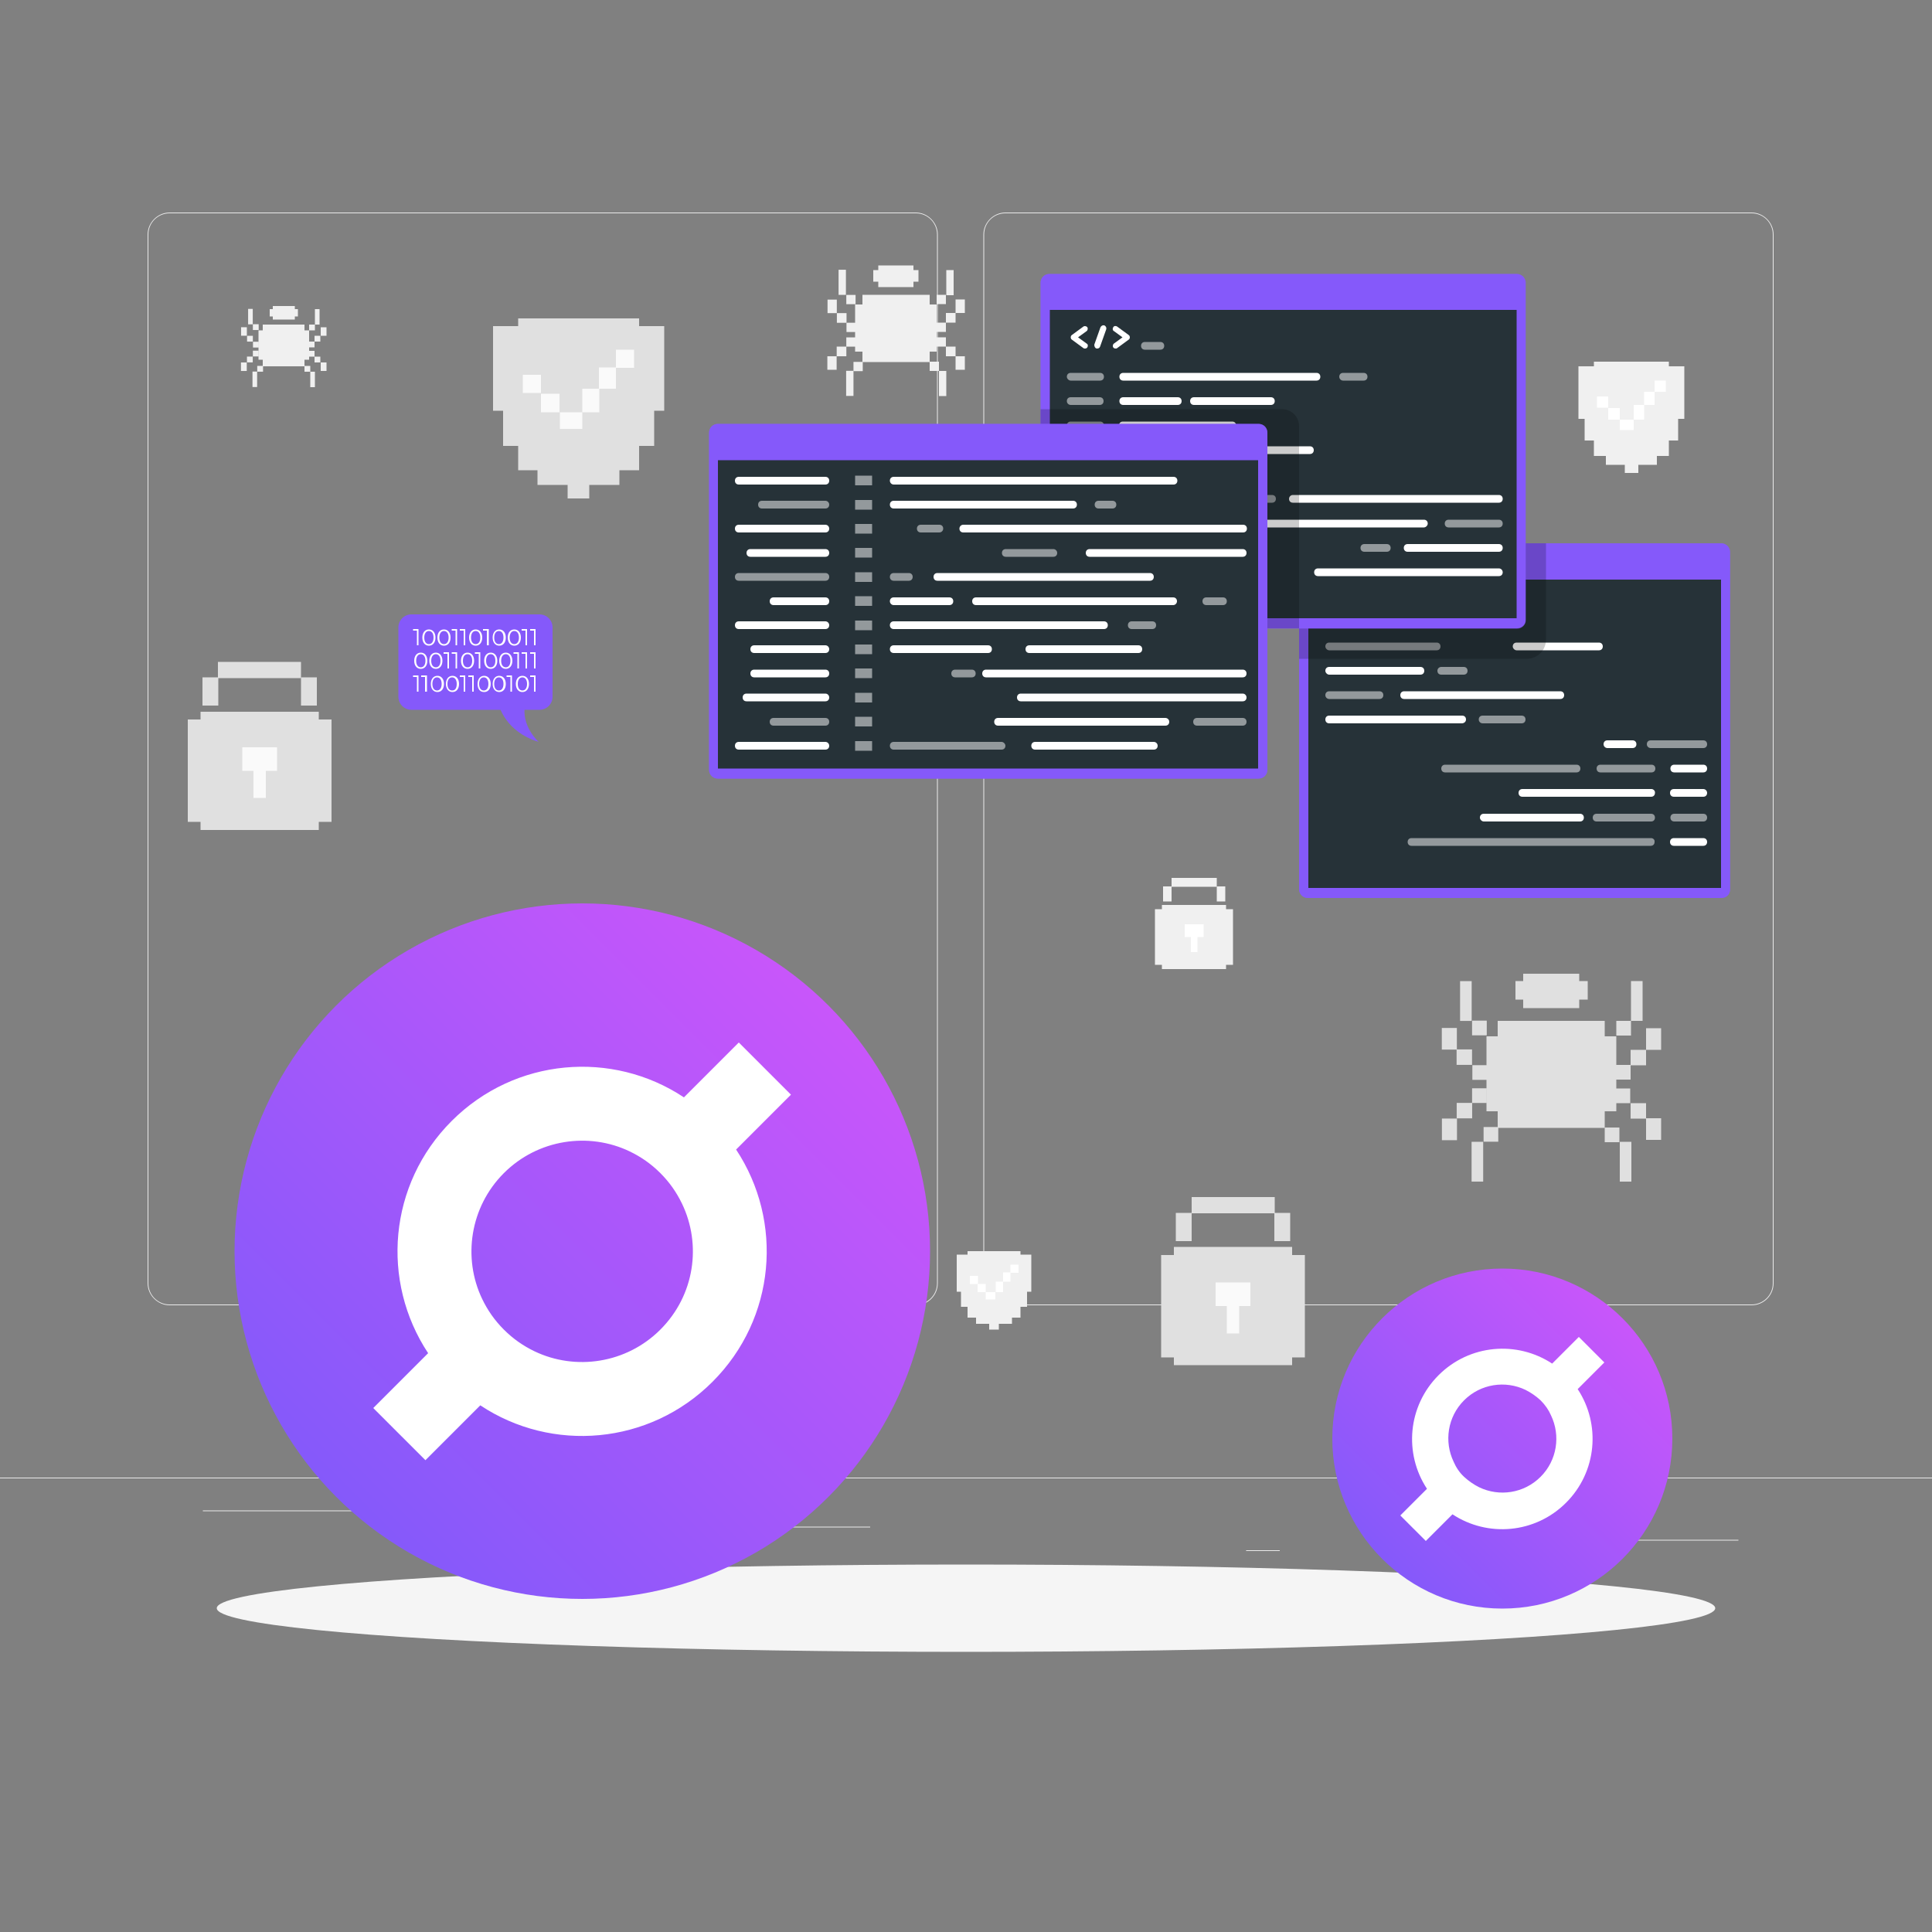 <?xml version="1.0" encoding="utf-8"?>
<!-- Generator: Adobe Illustrator 23.0.5, SVG Export Plug-In . SVG Version: 6.00 Build 0)  -->
<svg version="1.1" xmlns="http://www.w3.org/2000/svg" xmlns:xlink="http://www.w3.org/1999/xlink" x="0px" y="0px"
	 viewBox="0 0 500 500" style="enable-background:new 0 0 500 500;" xml:space="preserve">
<rect x="0" y="0" width="500" height="500" fill="#808080" stroke="none"/>
<style type="text/css">
	.st0{fill:#EBEBEB;}
	.st1{fill:#E0E0E0;}
	.st2{fill:#F0F0F0;}
	.st3{fill:#FAFAFA;}
	.st4{fill:#FFFFFF;}
	.st5{fill:#F5F5F5;}
	.st6{fill:#8559FA;}
	.st7{opacity:0.6;fill:#8559FA;enable-background:new    ;}
	.st8{fill:#263238;}
	.st9{opacity:0.5;fill:#FFFFFF;}
	.st10{opacity:0.2;enable-background:new    ;}
	.st11{fill:url(#SVGID_1_);}
	.st12{fill:url(#SVGID_2_);}
</style>
<g id="Background_Complete">
	<g>
		<rect y="382.4" class="st0" width="500" height="0.2"/>
		<rect x="416.8" y="398.5" class="st0" width="33.1" height="0.2"/>
		<rect x="322.5" y="401.2" class="st0" width="8.7" height="0.2"/>
		<rect x="396.6" y="389.2" class="st0" width="19.2" height="0.2"/>
		<rect x="52.5" y="390.9" class="st0" width="43.2" height="0.2"/>
		<rect x="104.6" y="390.9" class="st0" width="6.3" height="0.2"/>
		<rect x="131.5" y="395.1" class="st0" width="93.7" height="0.2"/>
		<path class="st0" d="M237,337.8H43.9c-3.1,0-5.7-2.6-5.7-5.7V60.7c0-3.1,2.6-5.7,5.7-5.7H237c3.1,0,5.7,2.6,5.7,5.7v271.4
			C242.7,335.2,240.2,337.8,237,337.8z M43.9,55.2c-3,0-5.5,2.4-5.5,5.5v271.4c0,3,2.4,5.5,5.5,5.5H237c3,0,5.5-2.4,5.5-5.5V60.7
			c0-3-2.4-5.5-5.5-5.5H43.9z"/>
		<path class="st0" d="M453.3,337.8H260.2c-3.1,0-5.7-2.6-5.7-5.7V60.7c0-3.1,2.6-5.7,5.7-5.7h193.1c3.1,0,5.7,2.6,5.7,5.7v271.4
			C459,335.2,456.5,337.8,453.3,337.8z M260.2,55.2c-3,0-5.5,2.4-5.5,5.5v271.4c0,3,2.4,5.5,5.5,5.5h193.1c3,0,5.5-2.4,5.5-5.5V60.7
			c0-3-2.4-5.5-5.5-5.5H260.2z"/>
	</g>
	<g>
		<g>
			<rect x="387.6" y="264.2" class="st1" width="27.7" height="27.7"/>
			<rect x="384.7" y="268.2" class="st1" width="33.6" height="19.4"/>
			<rect x="394.2" y="252" class="st1" width="14.5" height="8.9"/>
			<rect x="392.2" y="253.9" class="st1" width="18.7" height="4.8"/>
			<g>
				<rect x="418.3" y="264.2" class="st1" width="3.8" height="3.8"/>
				<rect x="422.1" y="253.9" class="st1" width="3" height="10.3"/>
				<rect x="418.2" y="275.6" class="st1" width="3.8" height="3.8"/>
				<rect x="422" y="271.7" class="st1" width="4" height="4"/>
				<rect x="426" y="266.1" class="st1" width="3.9" height="5.6"/>
				
					<rect x="381" y="264.2" transform="matrix(-1 -1.224647e-16 1.224647e-16 -1 765.772 532.141)" class="st1" width="3.8" height="3.8"/>
				
					<rect x="377.9" y="253.9" transform="matrix(-1 -1.224647e-16 1.224647e-16 -1 758.767 518.115)" class="st1" width="3" height="10.3"/>
				
					<rect x="381" y="275.6" transform="matrix(-1 -1.224647e-16 1.224647e-16 -1 765.846 555.067)" class="st1" width="3.8" height="3.8"/>
				
					<rect x="377.1" y="271.7" transform="matrix(-1 -1.224647e-16 1.224647e-16 -1 758.064 547.286)" class="st1" width="4" height="4"/>
				
					<rect x="373.2" y="266.1" transform="matrix(-1 -1.224647e-16 1.224647e-16 -1 750.237 537.735)" class="st1" width="3.9" height="5.6"/>
			</g>
			<g>
				
					<rect x="384" y="291.8" transform="matrix(-1 -1.224647e-16 1.224647e-16 -1 771.751 587.273)" class="st1" width="3.8" height="3.8"/>
				
					<rect x="380.9" y="295.5" transform="matrix(-1 -1.224647e-16 1.224647e-16 -1 764.745 601.298)" class="st1" width="3" height="10.3"/>
				
					<rect x="381" y="281.7" transform="matrix(-1 -1.224647e-16 1.224647e-16 -1 765.774 567.149)" class="st1" width="3.8" height="3.8"/>
				
					<rect x="377" y="285.5" transform="matrix(-1 -1.224647e-16 1.224647e-16 -1 757.992 574.93)" class="st1" width="4" height="4"/>
				
					<rect x="373.1" y="289.4" transform="matrix(-1 -1.224647e-16 1.224647e-16 -1 750.166 584.481)" class="st1" width="3.9" height="5.6"/>
				<rect x="415.3" y="291.8" class="st1" width="3.8" height="3.8"/>
				<rect x="419.2" y="295.5" class="st1" width="3" height="10.3"/>
				<rect x="418.1" y="281.7" class="st1" width="3.8" height="3.8"/>
				<rect x="422" y="285.5" class="st1" width="4" height="4"/>
				<rect x="426" y="289.4" class="st1" width="3.9" height="5.6"/>
			</g>
		</g>
		<g>
			<rect x="222" y="158.3" class="st1" width="27.7" height="27.7"/>
			<rect x="219" y="162.3" class="st1" width="33.6" height="19.4"/>
			<rect x="228.6" y="146.1" class="st1" width="14.5" height="8.9"/>
			<rect x="226.5" y="148" class="st1" width="18.7" height="4.8"/>
			<g>
				<rect x="252.6" y="158.3" class="st1" width="3.8" height="3.8"/>
				<rect x="256.5" y="148" class="st1" width="3" height="10.3"/>
				<rect x="252.5" y="169.7" class="st1" width="3.8" height="3.8"/>
				<rect x="256.3" y="165.7" class="st1" width="4" height="4"/>
				<rect x="260.3" y="160.1" class="st1" width="3.9" height="5.6"/>
				
					<rect x="215.3" y="158.3" transform="matrix(-1 -1.224647e-16 1.224647e-16 -1 434.441 320.253)" class="st1" width="3.8" height="3.8"/>
				
					<rect x="212.2" y="148" transform="matrix(-1 -1.224647e-16 1.224647e-16 -1 427.435 306.227)" class="st1" width="3" height="10.3"/>
				
					<rect x="215.3" y="169.7" transform="matrix(-1 -1.224647e-16 1.224647e-16 -1 434.514 343.179)" class="st1" width="3.8" height="3.8"/>
				
					<rect x="211.4" y="165.7" transform="matrix(-1 -1.224647e-16 1.224647e-16 -1 426.732 335.397)" class="st1" width="4" height="4"/>
				
					<rect x="207.5" y="160.1" transform="matrix(-1 -1.224647e-16 1.224647e-16 -1 418.905 325.847)" class="st1" width="3.9" height="5.6"/>
			</g>
			<g>
				
					<rect x="218.3" y="185.8" transform="matrix(-1 -1.224647e-16 1.224647e-16 -1 440.419 375.384)" class="st1" width="3.8" height="3.8"/>
				
					<rect x="215.2" y="189.6" transform="matrix(-1 -1.224647e-16 1.224647e-16 -1 433.413 389.41)" class="st1" width="3" height="10.3"/>
				
					<rect x="215.3" y="175.7" transform="matrix(-1 -1.224647e-16 1.224647e-16 -1 434.442 355.26)" class="st1" width="3.8" height="3.8"/>
				
					<rect x="211.4" y="179.5" transform="matrix(-1 -1.224647e-16 1.224647e-16 -1 426.661 363.042)" class="st1" width="4" height="4"/>
				
					<rect x="207.5" y="183.5" transform="matrix(-1 -1.224647e-16 1.224647e-16 -1 418.834 372.593)" class="st1" width="3.9" height="5.6"/>
				<rect x="249.7" y="185.8" class="st1" width="3.8" height="3.8"/>
				<rect x="253.5" y="189.6" class="st1" width="3" height="10.3"/>
				<rect x="252.5" y="175.7" class="st1" width="3.8" height="3.8"/>
				<rect x="256.3" y="179.5" class="st1" width="4" height="4"/>
				<rect x="260.3" y="183.5" class="st1" width="3.9" height="5.6"/>
			</g>
		</g>
		<g>
			<rect x="223.2" y="76.3" class="st2" width="17.4" height="17.4"/>
			<rect x="221.3" y="78.8" class="st2" width="21.1" height="12.2"/>
			<rect x="227.3" y="68.7" class="st2" width="9.1" height="5.6"/>
			<rect x="226" y="69.9" class="st2" width="11.7" height="3"/>
			<g>
				<rect x="242.4" y="76.3" class="st2" width="2.4" height="2.4"/>
				<rect x="244.9" y="69.9" class="st2" width="1.9" height="6.5"/>
				<rect x="242.4" y="83.5" class="st2" width="2.4" height="2.4"/>
				<rect x="244.8" y="81" class="st2" width="2.5" height="2.5"/>
				<rect x="247.3" y="77.5" class="st2" width="2.4" height="3.5"/>
				
					<rect x="219" y="76.3" transform="matrix(-1 -1.224647e-16 1.224647e-16 -1 440.424 155.023)" class="st2" width="2.4" height="2.4"/>
				
					<rect x="217.1" y="69.9" transform="matrix(-1 -1.224647e-16 1.224647e-16 -1 436.023 146.213)" class="st2" width="1.9" height="6.5"/>
				
					<rect x="219" y="83.5" transform="matrix(-1 -1.224647e-16 1.224647e-16 -1 440.47 169.424)" class="st2" width="2.4" height="2.4"/>
				
					<rect x="216.5" y="81" transform="matrix(-1 -1.224647e-16 1.224647e-16 -1 435.582 164.536)" class="st2" width="2.5" height="2.5"/>
				
					<rect x="214.1" y="77.5" transform="matrix(-1 -1.224647e-16 1.224647e-16 -1 430.665 158.537)" class="st2" width="2.4" height="3.5"/>
			</g>
			<g>
				
					<rect x="220.9" y="93.6" transform="matrix(-1 -1.224647e-16 1.224647e-16 -1 444.179 189.654)" class="st2" width="2.4" height="2.4"/>
				
					<rect x="218.9" y="96" transform="matrix(-1 -1.224647e-16 1.224647e-16 -1 439.779 198.465)" class="st2" width="1.9" height="6.5"/>
				
					<rect x="219" y="87.3" transform="matrix(-1 -1.224647e-16 1.224647e-16 -1 440.425 177.013)" class="st2" width="2.4" height="2.4"/>
				
					<rect x="216.5" y="89.7" transform="matrix(-1 -1.224647e-16 1.224647e-16 -1 435.537 181.901)" class="st2" width="2.5" height="2.5"/>
				
					<rect x="214.1" y="92.2" transform="matrix(-1 -1.224647e-16 1.224647e-16 -1 430.62 187.901)" class="st2" width="2.4" height="3.5"/>
				<rect x="240.6" y="93.6" class="st2" width="2.4" height="2.4"/>
				<rect x="243" y="96" class="st2" width="1.9" height="6.5"/>
				<rect x="242.4" y="87.3" class="st2" width="2.4" height="2.4"/>
				<rect x="244.8" y="89.7" class="st2" width="2.5" height="2.5"/>
				<rect x="247.3" y="92.2" class="st2" width="2.4" height="3.5"/>
			</g>
		</g>
		<g>
			<rect x="68" y="84" class="st2" width="10.8" height="10.8"/>
			<rect x="66.9" y="85.5" class="st2" width="13.1" height="7.6"/>
			<rect x="70.6" y="79.2" class="st2" width="5.7" height="3.5"/>
			<rect x="69.8" y="80" class="st2" width="7.3" height="1.9"/>
			<g>
				<rect x="80" y="84" class="st2" width="1.5" height="1.5"/>
				<rect x="81.5" y="80" class="st2" width="1.2" height="4"/>
				<rect x="79.9" y="88.4" class="st2" width="1.5" height="1.5"/>
				<rect x="81.4" y="86.9" class="st2" width="1.5" height="1.5"/>
				<rect x="83" y="84.7" class="st2" width="1.5" height="2.2"/>
				
					<rect x="65.4" y="84" transform="matrix(-1 -1.224647e-16 1.224647e-16 -1 132.344 169.406)" class="st2" width="1.5" height="1.5"/>
				
					<rect x="64.2" y="80" transform="matrix(-1 -1.224647e-16 1.224647e-16 -1 129.614 163.94)" class="st2" width="1.2" height="4"/>
				
					<rect x="65.4" y="88.4" transform="matrix(-1 -1.224647e-16 1.224647e-16 -1 132.373 178.342)" class="st2" width="1.5" height="1.5"/>
				
					<rect x="63.9" y="86.9" transform="matrix(-1 -1.224647e-16 1.224647e-16 -1 129.339 175.309)" class="st2" width="1.5" height="1.5"/>
				
					<rect x="62.4" y="84.7" transform="matrix(-1 -1.224647e-16 1.224647e-16 -1 126.289 171.587)" class="st2" width="1.5" height="2.2"/>
			</g>
			<g>
				
					<rect x="66.6" y="94.7" transform="matrix(-1 -1.224647e-16 1.224647e-16 -1 134.674 190.894)" class="st2" width="1.5" height="1.5"/>
				
					<rect x="65.4" y="96.2" transform="matrix(-1 -1.224647e-16 1.224647e-16 -1 131.944 196.361)" class="st2" width="1.2" height="4"/>
				
					<rect x="65.4" y="90.8" transform="matrix(-1 -1.224647e-16 1.224647e-16 -1 132.345 183.051)" class="st2" width="1.5" height="1.5"/>
				
					<rect x="63.9" y="92.3" transform="matrix(-1 -1.224647e-16 1.224647e-16 -1 129.312 186.084)" class="st2" width="1.5" height="1.5"/>
				
					<rect x="62.4" y="93.8" transform="matrix(-1 -1.224647e-16 1.224647e-16 -1 126.261 189.806)" class="st2" width="1.5" height="2.2"/>
				<rect x="78.8" y="94.7" class="st2" width="1.5" height="1.5"/>
				<rect x="80.3" y="96.2" class="st2" width="1.2" height="4"/>
				<rect x="79.9" y="90.8" class="st2" width="1.5" height="1.5"/>
				<rect x="81.4" y="92.3" class="st2" width="1.5" height="1.5"/>
				<rect x="83" y="93.8" class="st2" width="1.5" height="2.2"/>
			</g>
		</g>
		<g>
			<rect x="48.6" y="186.2" class="st1" width="37.2" height="26.5"/>
			<rect x="51.9" y="184.2" class="st1" width="30.6" height="30.6"/>
			<g>
				<rect x="52.4" y="175.3" class="st1" width="4.1" height="7.3"/>
				<rect x="77.9" y="175.3" class="st1" width="4.1" height="7.3"/>
				<rect x="56.4" y="171.3" class="st1" width="21.5" height="4.2"/>
			</g>
			<rect x="62.7" y="193.4" class="st3" width="9" height="6.1"/>
			<rect x="65.6" y="197.2" class="st3" width="3.2" height="9.3"/>
		</g>
		<g>
			<rect x="312.2" y="109.8" class="st1" width="37.2" height="26.5"/>
			<rect x="315.5" y="107.7" class="st1" width="30.6" height="30.6"/>
			<g>
				<rect x="316" y="98.9" class="st1" width="4.1" height="7.3"/>
				<rect x="341.5" y="98.9" class="st1" width="4.1" height="7.3"/>
				<rect x="320.1" y="94.8" class="st1" width="21.5" height="4.2"/>
			</g>
			<rect x="326.3" y="116.9" class="st3" width="9" height="6.1"/>
			<rect x="329.2" y="120.8" class="st3" width="3.2" height="9.3"/>
		</g>
		<g>
			<rect x="300.5" y="324.8" class="st1" width="37.2" height="26.5"/>
			<rect x="303.8" y="322.7" class="st1" width="30.6" height="30.6"/>
			<g>
				<rect x="304.3" y="313.9" class="st1" width="4.1" height="7.3"/>
				<rect x="329.8" y="313.9" class="st1" width="4.1" height="7.3"/>
				<rect x="308.4" y="309.8" class="st1" width="21.5" height="4.2"/>
			</g>
			<rect x="314.6" y="331.9" class="st3" width="9" height="6.1"/>
			<rect x="317.5" y="335.8" class="st3" width="3.2" height="9.3"/>
		</g>
		<g>
			<rect x="298.9" y="235.3" class="st2" width="20.2" height="14.4"/>
			<rect x="300.7" y="234.2" class="st2" width="16.6" height="16.6"/>
			<g>
				<rect x="301" y="229.4" class="st2" width="2.2" height="3.9"/>
				<rect x="314.9" y="229.4" class="st2" width="2.2" height="3.9"/>
				<rect x="303.2" y="227.2" class="st2" width="11.7" height="2.3"/>
			</g>
			<rect x="306.6" y="239.2" class="st4" width="4.9" height="3.3"/>
			<rect x="308.2" y="241.3" class="st4" width="1.7" height="5.1"/>
		</g>
		<g>
			<g>
				<rect x="134.1" y="82.4" class="st1" width="31.3" height="39.3"/>
				<rect x="127.6" y="84.4" class="st1" width="44.3" height="21.9"/>
				<rect x="130.2" y="101.7" class="st1" width="39.1" height="13.7"/>
				<rect x="139.1" y="118.1" class="st1" width="21.2" height="7.4"/>
				<rect x="146.9" y="123" class="st1" width="5.6" height="6"/>
			</g>
			<g>
				<rect x="135.3" y="97" class="st3" width="4.7" height="4.7"/>
				<rect x="140" y="101.9" class="st3" width="4.8" height="4.8"/>
				<rect x="144.9" y="106.7" class="st3" width="5.8" height="4.3"/>
				<rect x="150.7" y="100.6" class="st3" width="4.4" height="6.1"/>
				<rect x="155" y="95.1" class="st3" width="4.4" height="5.5"/>
				<rect x="159.4" y="90.5" class="st3" width="4.7" height="4.7"/>
			</g>
		</g>
		<g>
			<g>
				<rect x="412.5" y="93.6" class="st2" width="19.4" height="24.4"/>
				<rect x="408.5" y="94.8" class="st2" width="27.4" height="13.6"/>
				<rect x="410.1" y="105.5" class="st2" width="24.2" height="8.5"/>
				<rect x="415.6" y="115.7" class="st2" width="13.2" height="4.6"/>
				<rect x="420.5" y="118.7" class="st2" width="3.5" height="3.7"/>
			</g>
			<g>
				<rect x="413.3" y="102.6" class="st4" width="2.9" height="2.9"/>
				<rect x="416.2" y="105.6" class="st4" width="3" height="3"/>
				<rect x="419.2" y="108.6" class="st4" width="3.6" height="2.7"/>
				<rect x="422.8" y="104.8" class="st4" width="2.7" height="3.8"/>
				<rect x="425.5" y="101.4" class="st4" width="2.7" height="3.4"/>
				<rect x="428.2" y="98.5" class="st4" width="2.9" height="2.9"/>
			</g>
		</g>
		<g>
			<g>
				<rect x="250.4" y="323.8" class="st2" width="13.7" height="17.2"/>
				<rect x="247.6" y="324.7" class="st2" width="19.3" height="9.6"/>
				<rect x="248.7" y="332.2" class="st2" width="17.1" height="6"/>
				<rect x="252.6" y="339.4" class="st2" width="9.3" height="3.2"/>
				<rect x="256" y="341.5" class="st2" width="2.5" height="2.6"/>
			</g>
			<g>
				<rect x="251" y="330.2" class="st4" width="2.1" height="2.1"/>
				<rect x="253" y="332.3" class="st4" width="2.1" height="2.1"/>
				<rect x="255.1" y="334.4" class="st4" width="2.5" height="1.9"/>
				<rect x="257.7" y="331.7" class="st4" width="1.9" height="2.7"/>
				<rect x="259.6" y="329.3" class="st4" width="1.9" height="2.4"/>
				<rect x="261.5" y="327.3" class="st4" width="2.1" height="2.1"/>
			</g>
		</g>
	</g>
</g>
<g id="Shadow_1_">
	<ellipse id="_x3C_Path_x3E__359_" class="st5" cx="250" cy="416.2" rx="193.9" ry="11.3"/>
</g>
<g id="interface">
	<g>
		<g>
			<path class="st6" d="M445.5,232.4H338.5c-1.3,0-2.3-1-2.3-2.3v-87.2c0-1.3,1-2.3,2.3-2.3h106.9c1.3,0,2.3,1,2.3,2.3v87.2
				C447.8,231.4,446.8,232.4,445.5,232.4z"/>
			<path class="st7" d="M447.8,142.9v87.2c0,1.3-1,2.3-2.3,2.3H338.5c-1.3,0-2.3-1-2.3-2.3v-87.2c0-1.3,1-2.3,2.3-2.3h106.9
				C446.8,140.6,447.8,141.7,447.8,142.9z"/>
		</g>
		<rect x="338.6" y="150" class="st8" width="106.8" height="79.8"/>
		<g>
			<path class="st9" d="M347.3,159.9c0.1,0.1,0.3,0.1,0.4,0.1c0.2,0,0.5-0.1,0.6-0.3c0.2-0.3,0.2-0.8-0.2-1l-2.2-1.6l2.2-1.6
				c0.3-0.2,0.4-0.7,0.2-1c-0.2-0.3-0.7-0.4-1-0.2l-3,2.2c-0.2,0.1-0.3,0.4-0.3,0.6c0,0.2,0.1,0.5,0.3,0.6L347.3,159.9z"/>
			<path class="st9" d="M357.5,157.1l-2.2,1.6c-0.3,0.2-0.4,0.7-0.2,1c0.1,0.2,0.4,0.3,0.6,0.3c0.2,0,0.3,0,0.4-0.1l3-2.2
				c0.2-0.1,0.3-0.4,0.3-0.6c0-0.2-0.1-0.5-0.3-0.6l-3-2.2c-0.3-0.2-0.8-0.2-1,0.2c-0.2,0.3-0.2,0.8,0.2,1L357.5,157.1z"/>
			<path class="st9" d="M350.7,160c0.1,0,0.2,0,0.2,0c0.3,0,0.6-0.2,0.7-0.5l1.6-4.5c0.1-0.4-0.1-0.8-0.5-1c-0.4-0.1-0.8,0.1-1,0.5
				l-1.6,4.5C350.1,159.5,350.3,159.9,350.7,160z"/>
			<path class="st9" d="M363.2,160.3h4c0.6,0,1-0.4,1-1c0-0.6-0.4-1-1-1h-4c-0.6,0-1,0.4-1,1C362.2,159.9,362.6,160.3,363.2,160.3z"
				/>
			<path class="st9" d="M427.3,216.9H379h-6.8h-6.9c-0.6,0-1,0.4-1,1c0,0.6,0.4,1,1,1h6.9h6.8h48.2c0.6,0,1-0.4,1-1
				C428.3,217.3,427.8,216.9,427.3,216.9z"/>
			<path class="st4" d="M440.8,216.9h-7.6c-0.6,0-1,0.4-1,1c0,0.6,0.4,1,1,1h7.6c0.6,0,1-0.4,1-1
				C441.8,217.3,441.4,216.9,440.8,216.9z"/>
			<path class="st4" d="M384,212.6h24.9c0.6,0,1-0.4,1-1c0-0.6-0.4-1-1-1H384c-0.6,0-1,0.4-1,1C383,212.1,383.5,212.6,384,212.6z"/>
			<path class="st9" d="M427.3,212.6c0.6,0,1-0.4,1-1c0-0.6-0.4-1-1-1h-14.1c-0.6,0-1,0.4-1,1c0,0.6,0.4,1,1,1H427.3z"/>
			<path class="st9" d="M440.8,210.6h-7.5c-0.6,0-1,0.4-1,1c0,0.6,0.4,1,1,1h7.5c0.6,0,1-0.4,1-1C441.8,211,441.4,210.6,440.8,210.6
				z"/>
			<path class="st4" d="M427.4,204.2H394c-0.6,0-1,0.4-1,1c0,0.6,0.4,1,1,1h33.3c0.6,0,1-0.4,1-1
				C428.4,204.7,427.9,204.2,427.4,204.2z"/>
			<path class="st4" d="M440.8,204.2h-7.6c-0.6,0-1,0.4-1,1c0,0.6,0.4,1,1,1h7.6c0.6,0,1-0.4,1-1
				C441.8,204.7,441.4,204.2,440.8,204.2z"/>
			<path class="st9" d="M409,198.9c0-0.6-0.4-1-1-1h-34c-0.6,0-1,0.4-1,1c0,0.6,0.4,1,1,1h34C408.6,199.9,409,199.5,409,198.9z"/>
			<path class="st9" d="M414.2,197.9c-0.6,0-1,0.4-1,1c0,0.6,0.4,1,1,1h13.2c0.6,0,1-0.4,1-1c0-0.6-0.4-1-1-1H414.2z"/>
			<path class="st4" d="M440.8,197.9h-7.5c-0.6,0-1,0.4-1,1c0,0.6,0.4,1,1,1h7.5c0.6,0,1-0.4,1-1
				C441.8,198.3,441.4,197.9,440.8,197.9z"/>
			<path class="st4" d="M416,193.6h6.5c0.6,0,1-0.4,1-1s-0.4-1-1-1H416c-0.6,0-1,0.4-1,1S415.5,193.6,416,193.6z"/>
			<path class="st9" d="M427.2,193.6h13.6c0.6,0,1-0.4,1-1s-0.4-1-1-1h-13.6c-0.6,0-1,0.4-1,1S426.7,193.6,427.2,193.6z"/>
			<path class="st4" d="M379.4,186.2c0-0.6-0.4-1-1-1H344c-0.6,0-1,0.4-1,1c0,0.6,0.4,1,1,1h34.3
				C378.9,187.2,379.4,186.8,379.4,186.2z"/>
			<path class="st9" d="M383.7,187.2h10.1c0.6,0,1-0.4,1-1c0-0.6-0.4-1-1-1h-10.1c-0.6,0-1,0.4-1,1
				C382.7,186.8,383.2,187.2,383.7,187.2z"/>
			<path class="st9" d="M344,180.9h13c0.6,0,1-0.4,1-1c0-0.6-0.4-1-1-1h-13c-0.6,0-1,0.4-1,1C343,180.5,343.5,180.9,344,180.9z"/>
			<path class="st4" d="M404.8,179.9c0-0.6-0.4-1-1-1h-40.4c-0.6,0-1,0.4-1,1c0,0.6,0.4,1,1,1h40.4
				C404.4,180.9,404.8,180.5,404.8,179.9z"/>
			<path class="st4" d="M344,174.6h23.6c0.6,0,1-0.4,1-1c0-0.6-0.4-1-1-1H344c-0.6,0-1,0.4-1,1C343,174.1,343.5,174.6,344,174.6z"/>
			<path class="st9" d="M372,173.6c0,0.6,0.4,1,1,1h5.8c0.6,0,1-0.4,1-1c0-0.6-0.4-1-1-1H373C372.5,172.6,372,173,372,173.6z"/>
			<path class="st9" d="M344,168.3h27.8c0.6,0,1-0.4,1-1c0-0.6-0.4-1-1-1H344c-0.6,0-1,0.4-1,1C343,167.8,343.5,168.3,344,168.3z"/>
			<path class="st4" d="M392.5,168.3h21.3c0.6,0,1-0.4,1-1c0-0.6-0.4-1-1-1h-21.3c-0.6,0-1,0.4-1,1
				C391.5,167.8,392,168.3,392.5,168.3z"/>
		</g>
		<path class="st10" d="M400.1,140.6v24.9c0,2.8-2.2,5-5,5h-58.9v-27.6c0-1.3,1-2.3,2.3-2.3H400.1z"/>
	</g>
	<g>
		<g>
			<path class="st6" d="M392.6,162.6H271.6c-1.3,0-2.3-1-2.3-2.3V73.2c0-1.3,1-2.3,2.3-2.3h120.9c1.3,0,2.3,1,2.3,2.3v87.2
				C394.9,161.6,393.8,162.6,392.6,162.6z"/>
			<path class="st7" d="M394.9,73.2v87.2c0,1.3-1,2.3-2.3,2.3h-121c-1.3,0-2.3-1-2.3-2.3V73.2c0-1.3,1-2.3,2.3-2.3h121
				C393.8,70.9,394.9,71.9,394.9,73.2z"/>
		</g>
		<rect x="271.7" y="80.2" class="st8" width="120.8" height="79.8"/>
		<g>
			<path class="st4" d="M280.4,90.1c0.1,0.1,0.3,0.1,0.4,0.1c0.2,0,0.5-0.1,0.6-0.3c0.2-0.3,0.2-0.8-0.2-1l-2.2-1.6l2.2-1.6
				c0.3-0.2,0.4-0.7,0.2-1c-0.2-0.3-0.7-0.4-1-0.2l-3,2.2c-0.2,0.1-0.3,0.4-0.3,0.6c0,0.2,0.1,0.5,0.3,0.6L280.4,90.1z"/>
			<path class="st4" d="M290.5,87.3l-2.2,1.6c-0.3,0.2-0.4,0.7-0.2,1c0.1,0.2,0.4,0.3,0.6,0.3c0.2,0,0.3,0,0.4-0.1l3-2.2
				c0.2-0.1,0.3-0.4,0.3-0.6c0-0.2-0.1-0.5-0.3-0.6l-3-2.2c-0.3-0.2-0.8-0.2-1,0.2c-0.2,0.3-0.2,0.8,0.2,1L290.5,87.3z"/>
			<path class="st4" d="M283.8,90.2c0.1,0,0.2,0,0.2,0c0.3,0,0.6-0.2,0.7-0.5l1.6-4.5c0.1-0.4-0.1-0.8-0.5-1c-0.4-0.1-0.8,0.1-1,0.5
				l-1.6,4.5C283.2,89.7,283.4,90.1,283.8,90.2z"/>
			<path class="st9" d="M296.3,90.5h4c0.6,0,1-0.4,1-1c0-0.6-0.4-1-1-1h-4c-0.6,0-1,0.4-1,1C295.3,90.1,295.7,90.5,296.3,90.5z"/>
			<path class="st9" d="M347.6,98.5h5.3c0.6,0,1-0.4,1-1c0-0.6-0.4-1-1-1h-5.3c-0.6,0-1,0.4-1,1C346.6,98,347,98.5,347.6,98.5z"/>
			<path class="st4" d="M289.7,97.5c0,0.6,0.4,1,1,1h50c0.6,0,1-0.4,1-1c0-0.6-0.4-1-1-1h-50C290.1,96.5,289.7,96.9,289.7,97.5z"/>
			<path class="st9" d="M277.1,98.5h7.6c0.6,0,1-0.4,1-1c0-0.6-0.4-1-1-1h-7.6c-0.6,0-1,0.4-1,1C276.1,98,276.6,98.5,277.1,98.5z"/>
			<path class="st4" d="M328.9,104.8c0.6,0,1-0.4,1-1c0-0.6-0.4-1-1-1H309c-0.6,0-1,0.4-1,1c0,0.6,0.4,1,1,1H328.9z"/>
			<path class="st4" d="M290.7,104.8h14.1c0.6,0,1-0.4,1-1c0-0.6-0.4-1-1-1h-14.1c-0.6,0-1,0.4-1,1
				C289.7,104.4,290.1,104.8,290.7,104.8z"/>
			<path class="st9" d="M277.1,104.8h7.5c0.6,0,1-0.4,1-1c0-0.6-0.4-1-1-1h-7.5c-0.6,0-1,0.4-1,1
				C276.1,104.4,276.6,104.8,277.1,104.8z"/>
			<path class="st4" d="M319.9,110.1c0-0.6-0.4-1-1-1h-28.3c-0.6,0-1,0.4-1,1c0,0.6,0.4,1,1,1h28.3
				C319.5,111.1,319.9,110.7,319.9,110.1z"/>
			<path class="st9" d="M277.1,111.1h7.6c0.6,0,1-0.4,1-1c0-0.6-0.4-1-1-1h-7.6c-0.6,0-1,0.4-1,1
				C276.1,110.7,276.6,111.1,277.1,111.1z"/>
			<path class="st4" d="M310,117.5h29c0.6,0,1-0.4,1-1c0-0.6-0.4-1-1-1h-29c-0.6,0-1,0.4-1,1C309,117,309.4,117.5,310,117.5z"/>
			<path class="st4" d="M290.6,115.5c-0.6,0-1,0.4-1,1c0,0.6,0.4,1,1,1h13.2c0.6,0,1-0.4,1-1c0-0.6-0.4-1-1-1H290.6z"/>
			<path class="st9" d="M277.1,117.5h7.5c0.6,0,1-0.4,1-1c0-0.6-0.4-1-1-1h-7.5c-0.6,0-1,0.4-1,1C276.1,117,276.6,117.5,277.1,117.5
				z"/>
			<path class="st4" d="M301.9,121.8h-6.5c-0.6,0-1,0.4-1,1c0,0.6,0.4,1,1,1h6.5c0.6,0,1-0.4,1-1
				C302.9,122.2,302.5,121.8,301.9,121.8z"/>
			<path class="st4" d="M290.7,121.8h-13.6c-0.6,0-1,0.4-1,1c0,0.6,0.4,1,1,1h13.6c0.6,0,1-0.4,1-1
				C291.7,122.2,291.3,121.8,290.7,121.8z"/>
			<path class="st4" d="M333.6,129.1c0,0.6,0.4,1,1,1h53.3c0.6,0,1-0.4,1-1c0-0.6-0.4-1-1-1h-53.3
				C334,128.1,333.6,128.6,333.6,129.1z"/>
			<path class="st9" d="M319.1,128.1c-0.6,0-1,0.4-1,1c0,0.6,0.4,1,1,1h10.1c0.6,0,1-0.4,1-1c0-0.6-0.4-1-1-1H319.1z"/>
			<path class="st9" d="M387.9,134.5h-13c-0.6,0-1,0.4-1,1c0,0.6,0.4,1,1,1h13c0.6,0,1-0.4,1-1C388.9,134.9,388.5,134.5,387.9,134.5
				z"/>
			<path class="st4" d="M369.5,135.5c0-0.6-0.4-1-1-1h-54.4c-0.6,0-1,0.4-1,1c0,0.6,0.4,1,1,1h54.4C369,136.5,369.5,136,369.5,135.5
				z"/>
			<path class="st4" d="M387.9,140.8h-23.6c-0.6,0-1,0.4-1,1c0,0.6,0.4,1,1,1h23.6c0.6,0,1-0.4,1-1
				C388.9,141.2,388.5,140.8,387.9,140.8z"/>
			<path class="st9" d="M353.1,140.8c-0.6,0-1,0.4-1,1c0,0.6,0.4,1,1,1h5.8c0.6,0,1-0.4,1-1c0-0.6-0.4-1-1-1H353.1z"/>
			<path class="st4" d="M387.9,147.1h-46.8c-0.6,0-1,0.4-1,1c0,0.6,0.4,1,1,1h46.8c0.6,0,1-0.4,1-1
				C388.9,147.6,388.5,147.1,387.9,147.1z"/>
			<path class="st4" d="M320.4,147.1h-16.3c-0.6,0-1,0.4-1,1c0,0.6,0.4,1,1,1h16.3c0.6,0,1-0.4,1-1
				C321.4,147.6,321,147.1,320.4,147.1z"/>
		</g>
		<path class="st10" d="M336.2,110.3v52.3h-64.6c-1.3,0-2.3-1-2.3-2.3v-54.4h62.5C334.3,105.9,336.2,107.9,336.2,110.3z"/>
	</g>
	<g>
		<g>
			<path class="st6" d="M325.7,201.5H185.8c-1.3,0-2.3-1-2.3-2.3v-87.2c0-1.3,1-2.3,2.3-2.3h139.9c1.3,0,2.3,1,2.3,2.3v87.2
				C328,200.5,327,201.5,325.7,201.5z"/>
			<path class="st7" d="M325.7,201.5H185.8c-1.3,0-2.3-1-2.3-2.3v-87.2c0-1.3,1-2.3,2.3-2.3h139.9c1.3,0,2.3,1,2.3,2.3v87.2
				C328,200.5,327,201.5,325.7,201.5z"/>
		</g>
		<rect x="185.8" y="119.1" class="st8" width="139.8" height="79.8"/>
		<g>
			<path class="st4" d="M213.6,135.8h-22.4c-0.6,0-1,0.4-1,1c0,0.6,0.4,1,1,1h22.4c0.6,0,1-0.4,1-1
				C214.6,136.3,214.2,135.8,213.6,135.8z"/>
			<path class="st4" d="M213.6,142.1h-19.4c-0.6,0-1,0.4-1,1c0,0.6,0.4,1,1,1h19.4c0.6,0,1-0.4,1-1
				C214.6,142.5,214.2,142.1,213.6,142.1z"/>
			<path class="st9" d="M213.6,148.3h-22.4c-0.6,0-1,0.4-1,1s0.4,1,1,1h22.4c0.6,0,1-0.4,1-1S214.2,148.3,213.6,148.3z"/>
			<path class="st4" d="M213.6,154.6h-13.4c-0.6,0-1,0.4-1,1c0,0.6,0.4,1,1,1h13.4c0.6,0,1-0.4,1-1
				C214.6,155,214.2,154.6,213.6,154.6z"/>
			<path class="st4" d="M213.6,160.8h-22.4c-0.6,0-1,0.4-1,1c0,0.6,0.4,1,1,1h22.4c0.6,0,1-0.4,1-1
				C214.6,161.3,214.2,160.8,213.6,160.8z"/>
			<path class="st4" d="M213.6,167h-18.4c-0.6,0-1,0.4-1,1c0,0.6,0.4,1,1,1h18.4c0.6,0,1-0.4,1-1C214.6,167.5,214.2,167,213.6,167z"
				/>
			<path class="st4" d="M213.6,173.3h-18.4c-0.6,0-1,0.4-1,1c0,0.6,0.4,1,1,1h18.4c0.6,0,1-0.4,1-1
				C214.6,173.7,214.2,173.3,213.6,173.3z"/>
			<path class="st4" d="M213.6,179.5h-20.4c-0.6,0-1,0.4-1,1c0,0.6,0.4,1,1,1h20.4c0.6,0,1-0.4,1-1
				C214.6,180,214.2,179.5,213.6,179.5z"/>
			<path class="st9" d="M213.6,185.8h-13.4c-0.6,0-1,0.4-1,1c0,0.6,0.4,1,1,1h13.4c0.6,0,1-0.4,1-1
				C214.6,186.2,214.2,185.8,213.6,185.8z"/>
			<path class="st9" d="M213.6,129.6h-16.4c-0.6,0-1,0.4-1,1c0,0.6,0.4,1,1,1h16.4c0.6,0,1-0.4,1-1
				C214.6,130.1,214.2,129.6,213.6,129.6z"/>
			<path class="st4" d="M213.6,123.4h-22.4c-0.6,0-1,0.4-1,1c0,0.6,0.4,1,1,1h22.4c0.6,0,1-0.4,1-1
				C214.6,123.8,214.2,123.4,213.6,123.4z"/>
			<path class="st4" d="M213.6,192h-22.4c-0.6,0-1,0.4-1,1c0,0.6,0.4,1,1,1h22.4c0.6,0,1-0.4,1-1C214.6,192.5,214.2,192,213.6,192z"
				/>
			<rect x="221.3" y="135.6" class="st9" width="4.4" height="2.5"/>
			<rect x="221.3" y="141.8" class="st9" width="4.4" height="2.5"/>
			<rect x="221.3" y="148.1" class="st9" width="4.4" height="2.5"/>
			<rect x="221.3" y="154.3" class="st9" width="4.4" height="2.5"/>
			<rect x="221.3" y="160.6" class="st9" width="4.4" height="2.5"/>
			<rect x="221.3" y="166.8" class="st9" width="4.4" height="2.5"/>
			<rect x="221.3" y="173" class="st9" width="4.4" height="2.5"/>
			<rect x="221.3" y="179.3" class="st9" width="4.4" height="2.5"/>
			<rect x="221.3" y="185.5" class="st9" width="4.4" height="2.5"/>
			<rect x="221.3" y="129.4" class="st9" width="4.4" height="2.5"/>
			<rect x="221.3" y="123.1" class="st9" width="4.4" height="2.5"/>
			<rect x="221.3" y="191.8" class="st9" width="4.4" height="2.5"/>
			<path class="st4" d="M248.3,136.8c0,0.6,0.4,1,1,1h72.4c0.6,0,1-0.4,1-1c0-0.6-0.4-1-1-1h-72.4
				C248.7,135.8,248.3,136.3,248.3,136.8z"/>
			<path class="st4" d="M321.6,142.1H282c-0.6,0-1,0.4-1,1c0,0.6,0.4,1,1,1h39.6c0.6,0,1-0.4,1-1
				C322.6,142.5,322.2,142.1,321.6,142.1z"/>
			<path class="st9" d="M272.6,142.1h-12.3c-0.6,0-1,0.4-1,1c0,0.6,0.4,1,1,1h12.3c0.6,0,1-0.4,1-1
				C273.6,142.5,273.1,142.1,272.6,142.1z"/>
			<path class="st4" d="M297.6,148.3h-55c-0.6,0-1,0.4-1,1s0.4,1,1,1h55c0.6,0,1-0.4,1-1S298.2,148.3,297.6,148.3z"/>
			<path class="st9" d="M231.3,150.3h3.9c0.6,0,1-0.4,1-1s-0.4-1-1-1h-3.9c-0.6,0-1,0.4-1,1S230.7,150.3,231.3,150.3z"/>
			<path class="st4" d="M304.6,155.6c0-0.6-0.4-1-1-1h-51c-0.6,0-1,0.4-1,1c0,0.6,0.4,1,1,1h51C304.2,156.6,304.6,156.1,304.6,155.6
				z"/>
			<path class="st4" d="M231.3,156.6h14.4c0.6,0,1-0.4,1-1c0-0.6-0.4-1-1-1h-14.4c-0.6,0-1,0.4-1,1
				C230.3,156.1,230.7,156.6,231.3,156.6z"/>
			<path class="st4" d="M231.3,162.8h54.4c0.6,0,1-0.4,1-1c0-0.6-0.4-1-1-1h-54.4c-0.6,0-1,0.4-1,1
				C230.3,162.4,230.7,162.8,231.3,162.8z"/>
			<path class="st4" d="M266.4,167c-0.6,0-1,0.4-1,1c0,0.6,0.4,1,1,1h28.2c0.6,0,1-0.4,1-1c0-0.6-0.4-1-1-1H266.4z"/>
			<path class="st4" d="M231.3,169h24.4c0.6,0,1-0.4,1-1c0-0.6-0.4-1-1-1h-24.4c-0.6,0-1,0.4-1,1C230.3,168.6,230.7,169,231.3,169z"
				/>
			<path class="st4" d="M321.6,173.3h-66.4c-0.6,0-1,0.4-1,1c0,0.6,0.4,1,1,1h66.4c0.6,0,1-0.4,1-1
				C322.6,173.7,322.2,173.3,321.6,173.3z"/>
			<path class="st4" d="M321.6,179.5h-57.4c-0.6,0-1,0.4-1,1c0,0.6,0.4,1,1,1h57.4c0.6,0,1-0.4,1-1
				C322.6,180,322.2,179.5,321.6,179.5z"/>
			<path class="st9" d="M321.6,185.8h-11.8c-0.6,0-1,0.4-1,1c0,0.6,0.4,1,1,1h11.8c0.6,0,1-0.4,1-1
				C322.6,186.2,322.2,185.8,321.6,185.8z"/>
			<path class="st4" d="M301.6,185.8h-43.3c-0.6,0-1,0.4-1,1c0,0.6,0.4,1,1,1h43.3c0.6,0,1-0.4,1-1
				C302.6,186.2,302.1,185.8,301.6,185.8z"/>
			<path class="st4" d="M231.3,131.6h46.4c0.6,0,1-0.4,1-1c0-0.6-0.4-1-1-1h-46.4c-0.6,0-1,0.4-1,1
				C230.3,131.2,230.7,131.6,231.3,131.6z"/>
			<path class="st4" d="M231.3,125.4h72.4c0.6,0,1-0.4,1-1c0-0.6-0.4-1-1-1h-72.4c-0.6,0-1,0.4-1,1
				C230.3,124.9,230.7,125.4,231.3,125.4z"/>
			<path class="st4" d="M298.6,192h-30.7c-0.6,0-1,0.4-1,1c0,0.6,0.4,1,1,1h30.7c0.6,0,1-0.4,1-1C299.6,192.5,299.2,192,298.6,192z"
				/>
			<path class="st9" d="M259.2,192h-27.9c-0.6,0-1,0.4-1,1c0,0.6,0.4,1,1,1h27.9c0.6,0,1-0.4,1-1C260.2,192.5,259.7,192,259.2,192z"
				/>
			<path class="st9" d="M287.9,131.6c0.6,0,1-0.4,1-1c0-0.6-0.4-1-1-1h-3.6c-0.6,0-1,0.4-1,1c0,0.6,0.4,1,1,1H287.9z"/>
			<path class="st9" d="M244.1,136.8c0-0.6-0.4-1-1-1h-4.8c-0.6,0-1,0.4-1,1c0,0.6,0.4,1,1,1h4.8
				C243.6,137.8,244.1,137.4,244.1,136.8z"/>
			<path class="st9" d="M299.2,161.8c0-0.6-0.4-1-1-1h-5.3c-0.6,0-1,0.4-1,1c0,0.6,0.4,1,1,1h5.3
				C298.8,162.8,299.2,162.4,299.2,161.8z"/>
			<path class="st9" d="M316.5,156.6c0.6,0,1-0.4,1-1c0-0.6-0.4-1-1-1h-4.3c-0.6,0-1,0.4-1,1c0,0.6,0.4,1,1,1H316.5z"/>
			<path class="st9" d="M247.2,173.3c-0.6,0-1,0.4-1,1c0,0.6,0.4,1,1,1h4.3c0.6,0,1-0.4,1-1c0-0.6-0.4-1-1-1H247.2z"/>
		</g>
	</g>
</g>
<g id="Bubble">
	<g>
		<path class="st6" d="M139.6,183.7h-33.1c-1.9,0-3.4-1.5-3.4-3.4v-17.9c0-1.9,1.5-3.4,3.4-3.4h33.1c1.9,0,3.4,1.5,3.4,3.4v17.9
			C143,182.2,141.5,183.7,139.6,183.7z"/>
		<path class="st6" d="M129.1,182.4c0,0,1.5,6.9,10.3,9.6c0,0-4.6-4.1-3.5-9.6H129.1z"/>
		<g>
			<path class="st4" d="M108.3,162.9v4.1h-0.4v-3.8h-1v-0.4H108.3z"/>
			<path class="st4" d="M109.3,165c0-1.3,0.7-2.1,1.7-2.1c1,0,1.7,0.8,1.7,2.1c0,1.3-0.7,2.1-1.7,2.1
				C110,167.1,109.3,166.3,109.3,165z M112.2,165c0-1.1-0.5-1.7-1.2-1.7c-0.7,0-1.2,0.6-1.2,1.7c0,1.1,0.5,1.7,1.2,1.7
				C111.7,166.7,112.2,166.1,112.2,165z"/>
			<path class="st4" d="M113.2,165c0-1.3,0.7-2.1,1.7-2.1c1,0,1.7,0.8,1.7,2.1c0,1.3-0.7,2.1-1.7,2.1
				C113.9,167.1,113.2,166.3,113.2,165z M116.1,165c0-1.1-0.5-1.7-1.2-1.7c-0.7,0-1.2,0.6-1.2,1.7c0,1.1,0.5,1.7,1.2,1.7
				C115.6,166.7,116.1,166.1,116.1,165z"/>
			<path class="st4" d="M118.3,162.9v4.1h-0.4v-3.8h-1v-0.4H118.3z"/>
			<path class="st4" d="M120.4,162.9v4.1H120v-3.8h-1v-0.4H120.4z"/>
			<path class="st4" d="M121.4,165c0-1.3,0.7-2.1,1.7-2.1c1,0,1.7,0.8,1.7,2.1c0,1.3-0.7,2.1-1.7,2.1
				C122.1,167.1,121.4,166.3,121.4,165z M124.3,165c0-1.1-0.5-1.7-1.2-1.7c-0.7,0-1.2,0.6-1.2,1.7c0,1.1,0.5,1.7,1.2,1.7
				C123.8,166.7,124.3,166.1,124.3,165z"/>
			<path class="st4" d="M126.5,162.9v4.1H126v-3.8h-1v-0.4H126.5z"/>
			<path class="st4" d="M127.5,165c0-1.3,0.7-2.1,1.7-2.1c1,0,1.7,0.8,1.7,2.1c0,1.3-0.7,2.1-1.7,2.1
				C128.2,167.1,127.5,166.3,127.5,165z M130.3,165c0-1.1-0.5-1.7-1.2-1.7c-0.7,0-1.2,0.6-1.2,1.7c0,1.1,0.5,1.7,1.2,1.7
				C129.8,166.7,130.3,166.1,130.3,165z"/>
			<path class="st4" d="M131.4,165c0-1.3,0.7-2.1,1.7-2.1c1,0,1.7,0.8,1.7,2.1c0,1.3-0.7,2.1-1.7,2.1
				C132.1,167.1,131.4,166.3,131.4,165z M134.3,165c0-1.1-0.5-1.7-1.2-1.7c-0.7,0-1.2,0.6-1.2,1.7c0,1.1,0.5,1.7,1.2,1.7
				C133.8,166.7,134.3,166.1,134.3,165z"/>
			<path class="st4" d="M136.4,162.9v4.1H136v-3.8h-1v-0.4H136.4z"/>
			<path class="st4" d="M138.6,162.9v4.1h-0.4v-3.8h-1v-0.4H138.6z"/>
		</g>
		<g>
			<path class="st4" d="M107.2,171c0-1.3,0.7-2.1,1.7-2.1c1,0,1.7,0.8,1.7,2.1c0,1.3-0.7,2.1-1.7,2.1
				C107.9,173.1,107.2,172.3,107.2,171z M110.1,171c0-1.1-0.5-1.7-1.2-1.7c-0.7,0-1.2,0.6-1.2,1.7c0,1.1,0.5,1.7,1.2,1.7
				C109.6,172.7,110.1,172.1,110.1,171z"/>
			<path class="st4" d="M111.1,171c0-1.3,0.7-2.1,1.7-2.1c1,0,1.7,0.8,1.7,2.1c0,1.3-0.7,2.1-1.7,2.1
				C111.8,173.1,111.1,172.3,111.1,171z M114,171c0-1.1-0.5-1.7-1.2-1.7c-0.7,0-1.2,0.6-1.2,1.7c0,1.1,0.5,1.7,1.2,1.7
				C113.5,172.7,114,172.1,114,171z"/>
			<path class="st4" d="M116.2,168.9v4.1h-0.4v-3.8h-1v-0.4H116.2z"/>
			<path class="st4" d="M118.3,168.9v4.1h-0.4v-3.8h-1v-0.4H118.3z"/>
			<path class="st4" d="M119.3,171c0-1.3,0.7-2.1,1.7-2.1c1,0,1.7,0.8,1.7,2.1c0,1.3-0.7,2.1-1.7,2.1
				C120,173.1,119.3,172.3,119.3,171z M122.2,171c0-1.1-0.5-1.7-1.2-1.7c-0.7,0-1.2,0.6-1.2,1.7c0,1.1,0.5,1.7,1.2,1.7
				C121.7,172.7,122.2,172.1,122.2,171z"/>
			<path class="st4" d="M124.3,168.9v4.1h-0.4v-3.8h-1v-0.4H124.3z"/>
			<path class="st4" d="M125.3,171c0-1.3,0.7-2.1,1.7-2.1c1,0,1.7,0.8,1.7,2.1c0,1.3-0.7,2.1-1.7,2.1
				C126,173.1,125.3,172.3,125.3,171z M128.2,171c0-1.1-0.5-1.7-1.2-1.7c-0.7,0-1.2,0.6-1.2,1.7c0,1.1,0.5,1.7,1.2,1.7
				C127.7,172.7,128.2,172.1,128.2,171z"/>
			<path class="st4" d="M129.2,171c0-1.3,0.7-2.1,1.7-2.1c1,0,1.7,0.8,1.7,2.1c0,1.3-0.7,2.1-1.7,2.1
				C129.9,173.1,129.2,172.3,129.2,171z M132.1,171c0-1.1-0.5-1.7-1.2-1.7c-0.7,0-1.2,0.6-1.2,1.7c0,1.1,0.5,1.7,1.2,1.7
				C131.6,172.7,132.1,172.1,132.1,171z"/>
			<path class="st4" d="M134.3,168.9v4.1h-0.4v-3.8h-1v-0.4H134.3z"/>
			<path class="st4" d="M136.4,168.9v4.1H136v-3.8h-1v-0.4H136.4z"/>
			<path class="st4" d="M138.6,168.9v4.1h-0.4v-3.8h-1v-0.4H138.6z"/>
		</g>
		<g>
			<path class="st4" d="M108.3,174.9v4.1h-0.4v-3.8h-1v-0.4H108.3z"/>
			<path class="st4" d="M110.5,174.9v4.1H110v-3.8h-1v-0.4H110.5z"/>
			<path class="st4" d="M111.5,177c0-1.3,0.7-2.1,1.7-2.1c1,0,1.7,0.8,1.7,2.1c0,1.3-0.7,2.1-1.7,2.1
				C112.2,179.1,111.5,178.3,111.5,177z M114.3,177c0-1.1-0.5-1.7-1.2-1.7c-0.7,0-1.2,0.6-1.2,1.7c0,1.1,0.5,1.7,1.2,1.7
				C113.8,178.7,114.3,178.1,114.3,177z"/>
			<path class="st4" d="M115.4,177c0-1.3,0.7-2.1,1.7-2.1c1,0,1.7,0.8,1.7,2.1c0,1.3-0.7,2.1-1.7,2.1
				C116.1,179.1,115.4,178.3,115.4,177z M118.2,177c0-1.1-0.5-1.7-1.2-1.7c-0.7,0-1.2,0.6-1.2,1.7c0,1.1,0.5,1.7,1.2,1.7
				C117.8,178.7,118.2,178.1,118.2,177z"/>
			<path class="st4" d="M120.4,174.9v4.1H120v-3.8h-1v-0.4H120.4z"/>
			<path class="st4" d="M122.6,174.9v4.1h-0.4v-3.8h-1v-0.4H122.6z"/>
			<path class="st4" d="M123.6,177c0-1.3,0.7-2.1,1.7-2.1c1,0,1.7,0.8,1.7,2.1c0,1.3-0.7,2.1-1.7,2.1
				C124.2,179.1,123.6,178.3,123.6,177z M126.4,177c0-1.1-0.5-1.7-1.2-1.7c-0.7,0-1.2,0.6-1.2,1.7c0,1.1,0.5,1.7,1.2,1.7
				C125.9,178.7,126.4,178.1,126.4,177z"/>
			<path class="st4" d="M127.5,177c0-1.3,0.7-2.1,1.7-2.1c1,0,1.7,0.8,1.7,2.1c0,1.3-0.7,2.1-1.7,2.1
				C128.2,179.1,127.5,178.3,127.5,177z M130.3,177c0-1.1-0.5-1.7-1.2-1.7c-0.7,0-1.2,0.6-1.2,1.7c0,1.1,0.5,1.7,1.2,1.7
				C129.8,178.7,130.3,178.1,130.3,177z"/>
			<path class="st4" d="M132.5,174.9v4.1h-0.4v-3.8h-1v-0.4H132.5z"/>
			<path class="st4" d="M133.5,177c0-1.3,0.7-2.1,1.7-2.1c1,0,1.7,0.8,1.7,2.1c0,1.3-0.7,2.1-1.7,2.1
				C134.2,179.1,133.5,178.3,133.5,177z M136.4,177c0-1.1-0.5-1.7-1.2-1.7c-0.7,0-1.2,0.6-1.2,1.7c0,1.1,0.5,1.7,1.2,1.7
				C135.9,178.7,136.4,178.1,136.4,177z"/>
			<path class="st4" d="M138.6,174.9v4.1h-0.4v-3.8h-1v-0.4H138.6z"/>
		</g>
	</g>
	
		<linearGradient id="SVGID_1_" gradientUnits="userSpaceOnUse" x1="87.042" y1="74.556" x2="214.321" y2="201.835" gradientTransform="matrix(1 0 0 -1 0 462)">
		<stop  offset="0" style="stop-color:#8559FA"/>
		<stop  offset="1" style="stop-color:#C856FA"/>
	</linearGradient>
	<circle class="st11" cx="150.7" cy="323.8" r="90"/>
	<path class="st4" d="M177,284c-18.5-12.3-43.7-10.3-60.1,6.1s-18.4,41.5-6.1,60.1l-14.2,14.2l13.5,13.5l14.2-14.2
		c18.5,12.3,43.7,10.3,60.1-6.1s18.4-41.5,6.1-60.1l14.2-14.2l-13.5-13.5L177,284z M170.9,344.1c-8.8,8.8-22,10.7-32.6,5.6
		c-2.9-1.4-5.5-3.2-7.9-5.6c-2.4-2.4-4.2-5-5.6-7.9c-5.1-10.6-3.2-23.8,5.6-32.6s22-10.7,32.6-5.6c2.9,1.4,5.5,3.2,7.9,5.6
		s4.2,5,5.6,7.9C181.6,322.1,179.8,335.2,170.9,344.1z"/>
	
		<linearGradient id="SVGID_2_" gradientUnits="userSpaceOnUse" x1="357.684" y1="58.551" x2="419.909" y2="120.776" gradientTransform="matrix(1 0 0 -1 0 462)">
		<stop  offset="0" style="stop-color:#8559FA"/>
		<stop  offset="1" style="stop-color:#C856FA"/>
	</linearGradient>
	<circle class="st12" cx="388.8" cy="372.3" r="44"/>
	<path class="st4" d="M401.7,352.9c-9.1-6-21.4-5-29.4,3s-9,20.3-3,29.4l-6.9,6.9l6.6,6.6l6.9-6.9c9.1,6,21.4,5,29.4-3
		s9-20.3,3-29.4l6.9-6.9l-6.6-6.6L401.7,352.9z M398.7,382.2c-4.3,4.3-10.7,5.2-15.9,2.7c-1.4-0.7-2.7-1.6-3.9-2.7s-2.1-2.5-2.7-3.9
		c-2.5-5.2-1.6-11.6,2.7-15.9s10.7-5.2,15.9-2.7c1.4,0.7,2.7,1.6,3.9,2.7c1.2,1.2,2.1,2.5,2.7,3.9
		C403.9,371.5,403,377.9,398.7,382.2z"/>
</g>
</svg>
